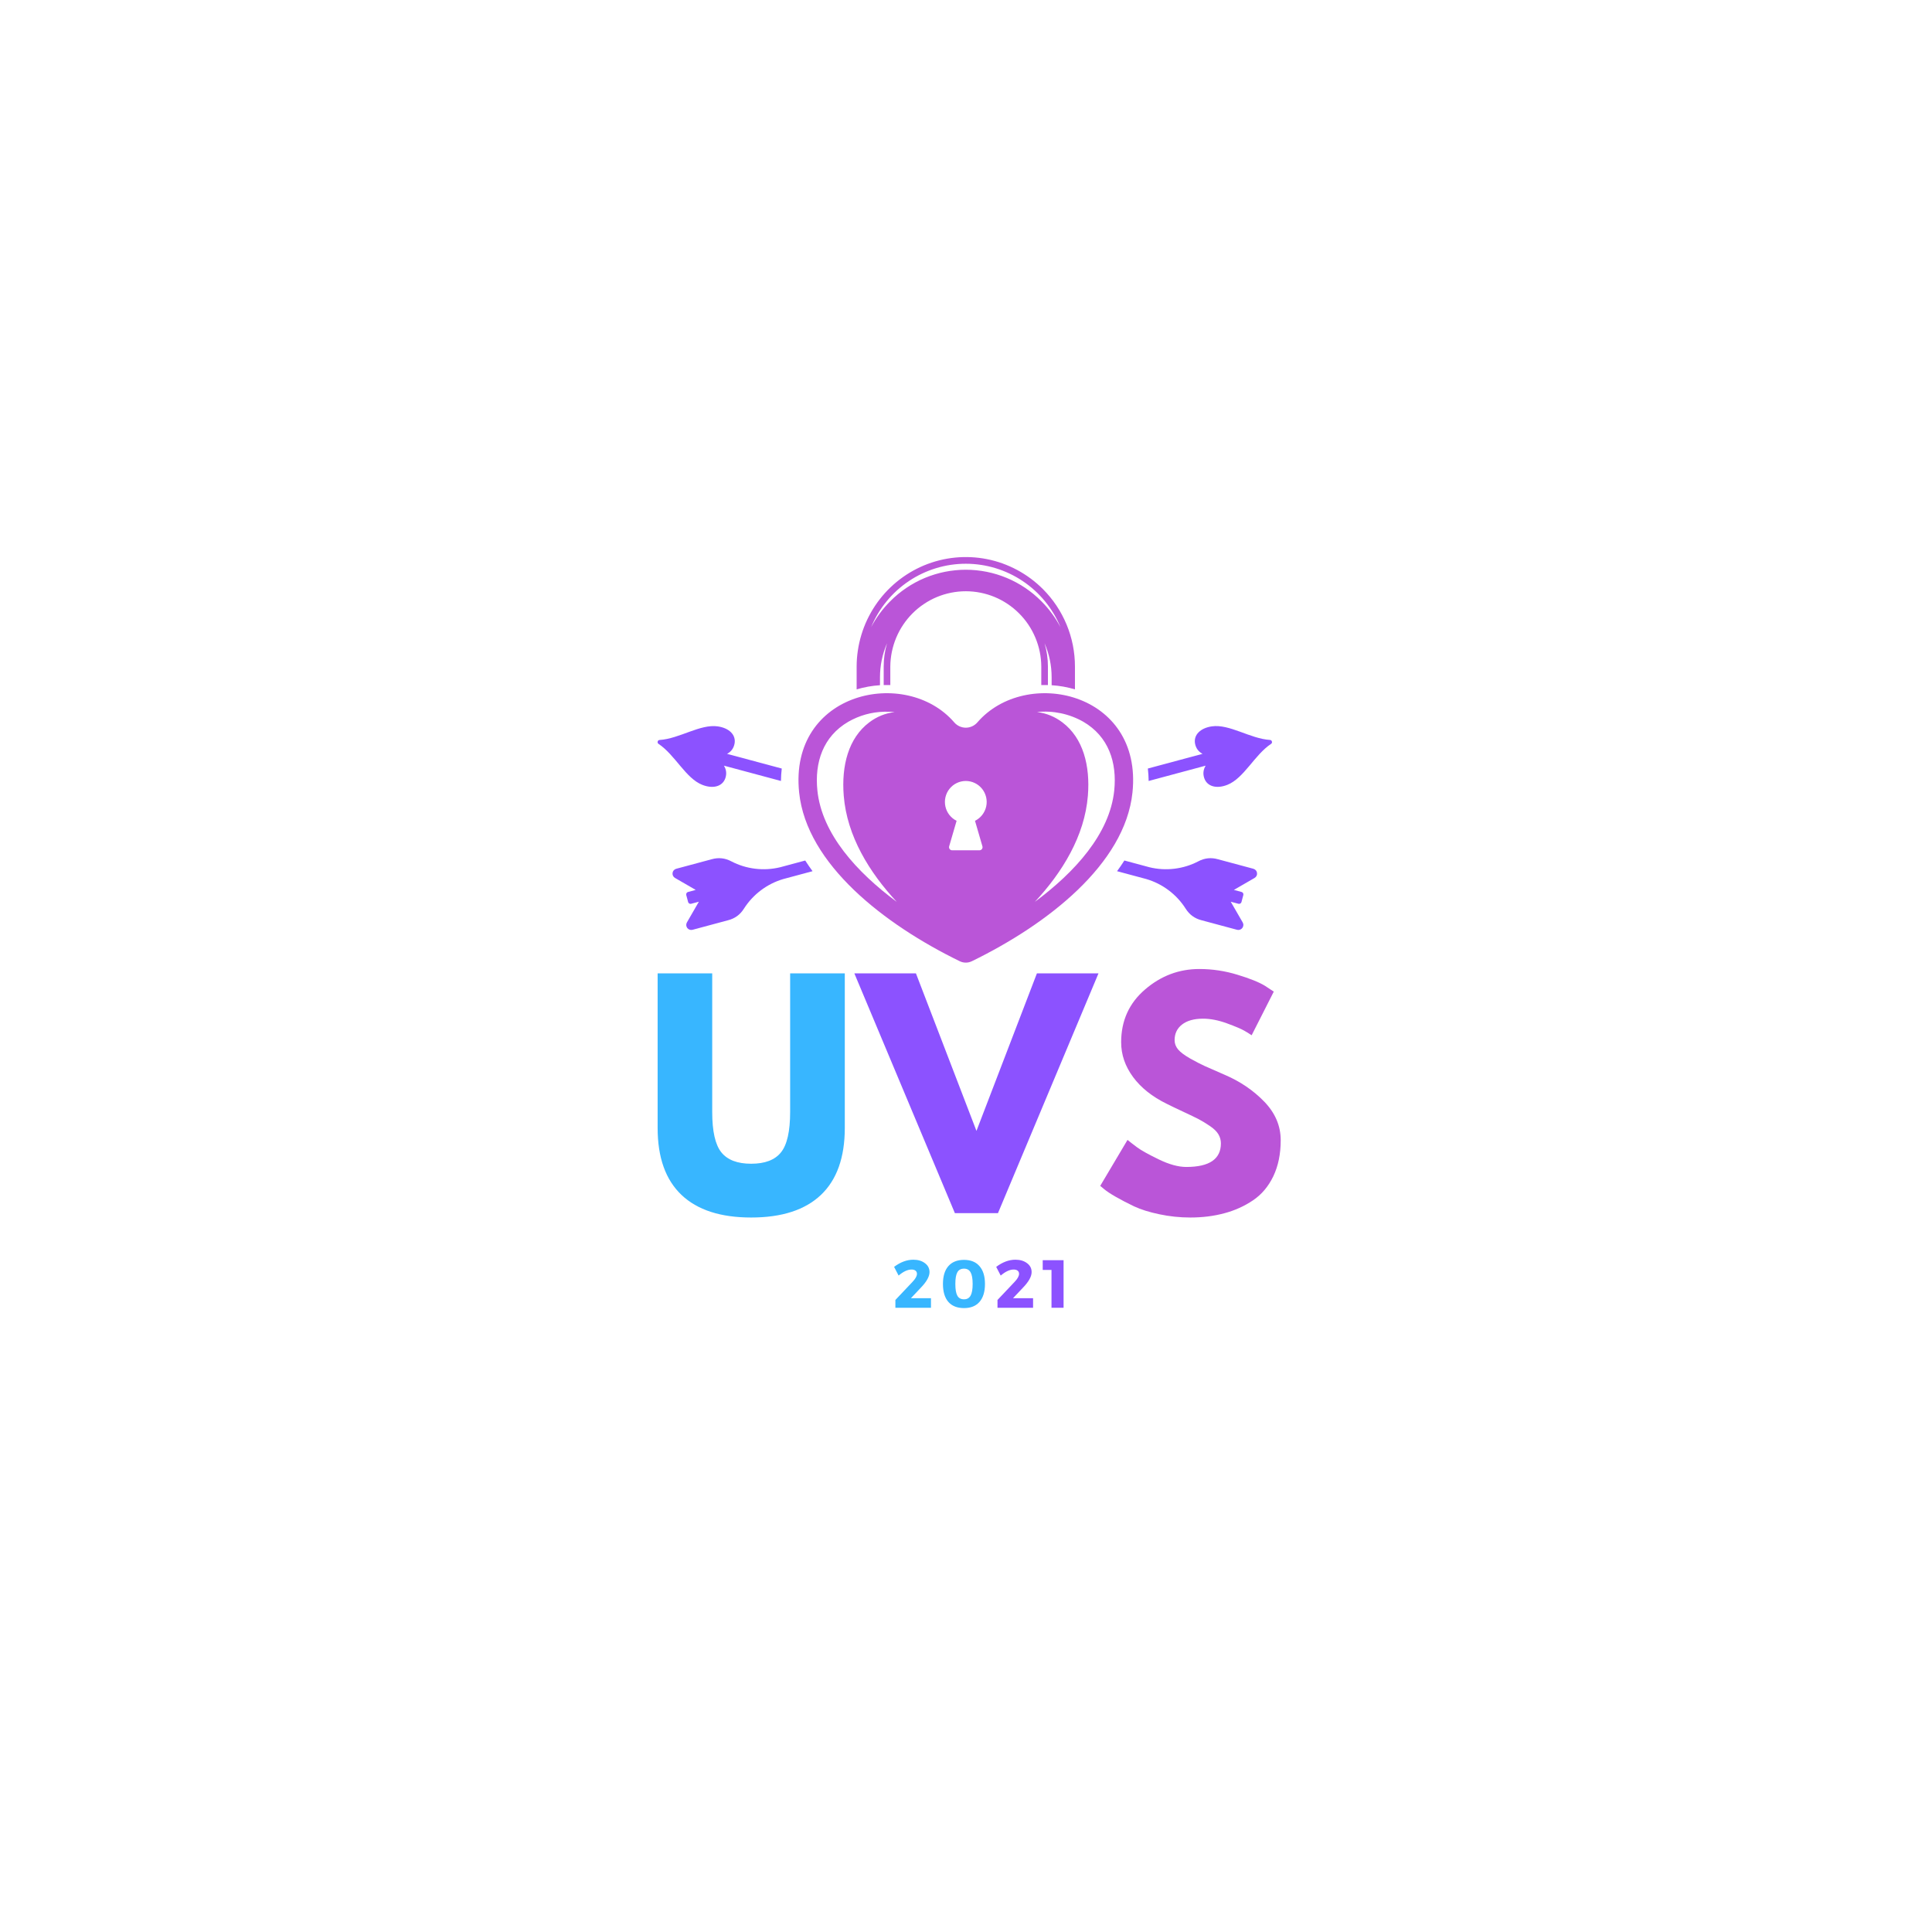 <?xml version="1.0" encoding="UTF-8"?>
<svg xmlns="http://www.w3.org/2000/svg" xmlns:xlink="http://www.w3.org/1999/xlink" width="375pt" height="375pt" viewBox="0 0 375 375" version="1.2">
<defs>
<g>
<symbol overflow="visible" id="glyph0-0">
<path style="stroke:none;" d=""/>
</symbol>
<symbol overflow="visible" id="glyph0-1">
<path style="stroke:none;" d="M 39.156 -46.547 L 39.156 -16.531 C 39.156 -10.812 37.613 -6.484 34.531 -3.547 C 31.445 -0.617 26.93 0.844 20.984 0.844 C 15.047 0.844 10.535 -0.617 7.453 -3.547 C 4.367 -6.484 2.828 -10.812 2.828 -16.531 L 2.828 -46.547 L 13.422 -46.547 L 13.422 -19.641 C 13.422 -15.879 14.016 -13.266 15.203 -11.797 C 16.391 -10.328 18.316 -9.594 20.984 -9.594 C 23.66 -9.594 25.586 -10.328 26.766 -11.797 C 27.953 -13.266 28.547 -15.879 28.547 -19.641 L 28.547 -46.547 Z M 39.156 -46.547 "/>
</symbol>
<symbol overflow="visible" id="glyph0-2">
<path style="stroke:none;" d="M 17.938 0 L -1.578 -46.547 L 10.375 -46.547 L 22.125 -15.969 L 33.859 -46.547 L 45.812 -46.547 L 26.297 0 Z M 17.938 0 "/>
</symbol>
<symbol overflow="visible" id="glyph0-3">
<path style="stroke:none;" d="M 20.531 -47.391 C 23.051 -47.391 25.516 -47.02 27.922 -46.281 C 30.336 -45.551 32.125 -44.832 33.281 -44.125 L 34.984 -43 L 30.688 -34.531 C 30.352 -34.758 29.883 -35.051 29.281 -35.406 C 28.676 -35.758 27.547 -36.238 25.891 -36.844 C 24.242 -37.445 22.703 -37.75 21.266 -37.75 C 19.504 -37.75 18.141 -37.367 17.172 -36.609 C 16.211 -35.859 15.734 -34.848 15.734 -33.578 C 15.734 -32.93 15.957 -32.332 16.406 -31.781 C 16.863 -31.238 17.641 -30.656 18.734 -30.031 C 19.828 -29.414 20.785 -28.922 21.609 -28.547 C 22.43 -28.172 23.711 -27.609 25.453 -26.859 C 28.453 -25.578 31.016 -23.836 33.141 -21.641 C 35.266 -19.441 36.328 -16.945 36.328 -14.156 C 36.328 -11.488 35.848 -9.156 34.891 -7.156 C 33.93 -5.164 32.613 -3.609 30.938 -2.484 C 29.27 -1.359 27.422 -0.523 25.391 0.016 C 23.359 0.566 21.156 0.844 18.781 0.844 C 16.75 0.844 14.754 0.633 12.797 0.219 C 10.848 -0.188 9.211 -0.695 7.891 -1.312 C 6.578 -1.938 5.395 -2.551 4.344 -3.156 C 3.289 -3.758 2.52 -4.27 2.031 -4.688 L 1.297 -5.297 L 6.594 -14.219 C 7.051 -13.844 7.672 -13.363 8.453 -12.781 C 9.242 -12.195 10.645 -11.414 12.656 -10.438 C 14.676 -9.457 16.457 -8.969 18 -8.969 C 22.477 -8.969 24.719 -10.492 24.719 -13.547 C 24.719 -14.18 24.555 -14.77 24.234 -15.312 C 23.91 -15.863 23.344 -16.41 22.531 -16.953 C 21.727 -17.492 21.016 -17.926 20.391 -18.25 C 19.773 -18.57 18.758 -19.062 17.344 -19.719 C 15.938 -20.375 14.895 -20.875 14.219 -21.219 C 11.395 -22.602 9.211 -24.336 7.672 -26.422 C 6.129 -28.516 5.359 -30.766 5.359 -33.172 C 5.359 -37.348 6.898 -40.758 9.984 -43.406 C 13.066 -46.062 16.582 -47.391 20.531 -47.391 Z M 20.531 -47.391 "/>
</symbol>
<symbol overflow="visible" id="glyph1-0">
<path style="stroke:none;" d="M 0 0 L 0 -9.219 L 6.594 -9.219 L 6.594 0 Z M 3.297 -5.203 L 5.531 -8.562 L 1.047 -8.562 Z M 3.688 -4.609 L 5.922 -1.25 L 5.922 -7.969 Z M 1.047 -0.656 L 5.531 -0.656 L 3.297 -4.016 Z M 0.656 -7.969 L 0.656 -1.25 L 2.891 -4.609 Z M 0.656 -7.969 "/>
</symbol>
<symbol overflow="visible" id="glyph1-1">
<path style="stroke:none;" d="M 4.031 -9.328 C 4.945 -9.328 5.695 -9.102 6.281 -8.656 C 6.875 -8.219 7.172 -7.641 7.172 -6.922 C 7.172 -6.055 6.594 -5.031 5.438 -3.844 L 3.562 -1.859 L 7.453 -1.859 L 7.453 0 L 0.547 0 L 0.547 -1.516 L 3.844 -5 C 4.438 -5.613 4.734 -6.145 4.734 -6.594 C 4.734 -6.852 4.641 -7.055 4.453 -7.203 C 4.266 -7.348 4.008 -7.422 3.688 -7.422 C 2.926 -7.422 2.086 -7.031 1.172 -6.25 L 0.297 -7.938 C 1.523 -8.863 2.77 -9.328 4.031 -9.328 Z M 4.031 -9.328 "/>
</symbol>
<symbol overflow="visible" id="glyph1-2">
<path style="stroke:none;" d="M 4.641 -9.297 C 5.941 -9.297 6.941 -8.891 7.641 -8.078 C 8.348 -7.273 8.703 -6.125 8.703 -4.625 C 8.703 -3.113 8.348 -1.953 7.641 -1.141 C 6.941 -0.336 5.941 0.062 4.641 0.062 C 3.316 0.062 2.301 -0.336 1.594 -1.141 C 0.895 -1.953 0.547 -3.113 0.547 -4.625 C 0.547 -6.125 0.895 -7.273 1.594 -8.078 C 2.301 -8.891 3.316 -9.297 4.641 -9.297 Z M 4.641 -7.594 C 4.035 -7.594 3.602 -7.359 3.344 -6.891 C 3.082 -6.43 2.953 -5.676 2.953 -4.625 C 2.953 -3.57 3.082 -2.812 3.344 -2.344 C 3.602 -1.875 4.035 -1.641 4.641 -1.641 C 5.211 -1.641 5.633 -1.875 5.906 -2.344 C 6.176 -2.82 6.312 -3.582 6.312 -4.625 C 6.312 -5.664 6.176 -6.422 5.906 -6.891 C 5.633 -7.359 5.211 -7.594 4.641 -7.594 Z M 4.641 -7.594 "/>
</symbol>
<symbol overflow="visible" id="glyph1-3">
<path style="stroke:none;" d="M 4.141 0 L 1.797 0 L 1.797 -7.344 L 0.094 -7.344 L 0.094 -9.234 L 4.141 -9.234 Z M 4.141 0 "/>
</symbol>
</g>
<clipPath id="clip1">
  <path d="M 127.645 140.844 L 246.895 140.844 L 246.895 180.594 L 127.645 180.594 Z M 127.645 140.844 "/>
</clipPath>
<clipPath id="clip2">
  <path d="M 166 108.094 L 209 108.094 L 209 134 L 166 134 Z M 166 108.094 "/>
</clipPath>
<clipPath id="clip3">
  <path d="M 154.836 134 L 220 134 L 220 186.844 L 154.836 186.844 Z M 154.836 134 "/>
</clipPath>
</defs>
<g id="surface1">
<g clip-path="url(#clip1)" clip-rule="nonzero">
<path style=" stroke:none;fill-rule:evenodd;fill:rgb(54.9%,32.159%,100%);fill-opacity:1;" d="M 151.43 168.332 C 149.832 168.719 148.215 168.816 146.582 168.617 C 144.945 168.418 143.398 167.941 141.938 167.18 C 140.727 166.539 139.461 166.406 138.145 166.777 L 131.254 168.629 C 131.062 168.68 130.906 168.777 130.773 168.926 C 130.645 169.074 130.566 169.246 130.543 169.441 C 130.516 169.637 130.547 169.824 130.633 170 C 130.723 170.176 130.852 170.312 131.02 170.41 L 135.035 172.73 L 133.543 173.133 C 133.414 173.168 133.316 173.242 133.25 173.359 C 133.184 173.477 133.168 173.598 133.199 173.727 L 133.383 174.402 L 133.562 175.082 C 133.598 175.211 133.672 175.309 133.789 175.375 C 133.902 175.441 134.023 175.457 134.152 175.422 L 135.648 175.023 L 133.328 179.043 C 133.23 179.215 133.188 179.398 133.199 179.594 C 133.215 179.789 133.281 179.969 133.398 180.125 C 133.52 180.281 133.672 180.391 133.859 180.453 C 134.043 180.516 134.23 180.523 134.422 180.473 L 141.312 178.621 C 142.641 178.285 143.668 177.535 144.395 176.371 C 145.281 174.984 146.383 173.793 147.699 172.801 C 149.016 171.812 150.461 171.086 152.043 170.621 L 157.715 169.098 C 157.219 168.418 156.742 167.727 156.293 167.027 Z M 136.297 152.332 C 138.352 153.152 140.23 152.699 140.797 151.02 C 141.074 150.172 140.98 149.371 140.512 148.613 L 151.582 151.586 C 151.594 150.777 151.645 149.973 151.738 149.172 L 141.125 146.324 C 141.906 145.902 142.391 145.254 142.57 144.379 C 142.918 142.641 141.52 141.312 139.328 140.992 C 135.902 140.488 131.902 143.379 128.02 143.629 C 127.828 143.645 127.707 143.75 127.656 143.934 C 127.605 144.121 127.66 144.273 127.82 144.383 C 131.055 146.547 133.078 151.051 136.297 152.332 Z M 243.285 168.629 L 236.391 166.777 C 235.074 166.406 233.809 166.539 232.598 167.18 C 231.137 167.941 229.59 168.418 227.957 168.617 C 226.32 168.816 224.703 168.719 223.105 168.332 L 218.242 167.023 C 217.793 167.727 217.32 168.418 216.82 169.098 L 222.492 170.621 C 224.074 171.086 225.52 171.812 226.836 172.801 C 228.152 173.793 229.254 174.984 230.137 176.371 C 230.867 177.535 231.895 178.285 233.223 178.621 L 240.113 180.473 C 240.301 180.523 240.492 180.516 240.676 180.453 C 240.863 180.387 241.016 180.277 241.133 180.121 C 241.254 179.965 241.32 179.789 241.332 179.594 C 241.348 179.398 241.305 179.215 241.207 179.043 L 238.887 175.023 L 240.379 175.422 C 240.508 175.457 240.629 175.438 240.746 175.371 C 240.859 175.305 240.934 175.207 240.969 175.082 L 241.148 174.402 L 241.328 173.727 C 241.363 173.598 241.348 173.477 241.281 173.359 C 241.215 173.242 241.117 173.168 240.988 173.133 L 239.496 172.73 L 243.512 170.41 C 243.68 170.312 243.809 170.176 243.895 170 C 243.984 169.824 244.012 169.637 243.988 169.441 C 243.961 169.246 243.887 169.074 243.754 168.926 C 243.625 168.781 243.469 168.68 243.277 168.629 Z M 246.512 143.625 C 242.629 143.375 238.633 140.484 235.203 140.988 C 233.016 141.309 231.617 142.641 231.965 144.379 C 232.145 145.25 232.625 145.898 233.41 146.32 L 222.797 149.172 C 222.891 149.973 222.941 150.777 222.953 151.586 L 234.02 148.613 C 233.555 149.371 233.461 150.172 233.738 151.02 C 234.305 152.699 236.18 153.152 238.238 152.332 C 241.457 151.051 243.48 146.543 246.715 144.383 C 246.875 144.273 246.926 144.121 246.879 143.938 C 246.828 143.75 246.707 143.645 246.516 143.629 Z M 246.512 143.625 "/>
</g>
<g clip-path="url(#clip2)" clip-rule="nonzero">
<path style=" stroke:none;fill-rule:evenodd;fill:rgb(72.939%,33.33%,84.709%);fill-opacity:1;" d="M 202.43 114.344 C 201.691 113.605 200.906 112.926 200.07 112.305 C 199.23 111.68 198.355 111.125 197.438 110.633 C 196.52 110.141 195.57 109.719 194.59 109.363 C 193.609 109.012 192.609 108.734 191.586 108.531 C 190.566 108.328 189.535 108.199 188.496 108.148 C 187.457 108.098 186.418 108.125 185.383 108.227 C 184.348 108.328 183.324 108.508 182.316 108.762 C 181.305 109.016 180.32 109.344 179.359 109.742 C 178.398 110.145 177.469 110.613 176.578 111.148 C 175.684 111.688 174.836 112.289 174.031 112.949 C 173.227 113.613 172.473 114.332 171.773 115.105 C 171.074 115.883 170.434 116.703 169.855 117.57 C 169.277 118.441 168.766 119.348 168.316 120.293 C 167.871 121.238 167.496 122.211 167.195 123.211 C 166.891 124.211 166.66 125.23 166.508 126.266 C 166.352 127.297 166.273 128.34 166.273 129.387 L 166.273 133.805 C 167.754 133.367 169.266 133.098 170.805 133 L 170.805 131.484 C 170.805 129.18 171.262 126.969 172.176 124.855 C 171.738 126.332 171.523 127.844 171.523 129.383 L 171.523 132.965 C 171.953 132.953 172.383 132.953 172.809 132.965 L 172.809 129.383 C 172.816 128.422 172.914 127.469 173.109 126.523 C 173.301 125.582 173.582 124.668 173.953 123.781 C 174.324 122.891 174.777 122.051 175.316 121.25 C 175.852 120.453 176.457 119.715 177.137 119.039 C 177.816 118.359 178.555 117.754 179.355 117.223 C 180.152 116.688 180.992 116.238 181.879 115.871 C 182.766 115.504 183.676 115.23 184.617 115.043 C 185.555 114.855 186.504 114.762 187.461 114.762 C 188.418 114.762 189.367 114.855 190.309 115.043 C 191.246 115.23 192.16 115.504 193.047 115.871 C 193.93 116.238 194.773 116.688 195.57 117.223 C 196.367 117.754 197.105 118.359 197.785 119.039 C 198.465 119.715 199.074 120.453 199.609 121.25 C 200.145 122.051 200.598 122.891 200.969 123.781 C 201.34 124.668 201.625 125.582 201.816 126.523 C 202.008 127.469 202.109 128.422 202.113 129.383 L 202.113 132.965 C 202.543 132.953 202.973 132.953 203.402 132.965 L 203.402 129.383 C 203.402 127.844 203.184 126.332 202.746 124.855 C 203.664 126.969 204.121 129.176 204.121 131.484 L 204.121 133 C 205.66 133.098 207.168 133.367 208.648 133.805 L 208.648 129.387 C 208.648 127.988 208.512 126.602 208.242 125.234 C 207.969 123.863 207.566 122.531 207.031 121.242 C 206.496 119.949 205.844 118.727 205.07 117.566 C 204.293 116.402 203.414 115.332 202.43 114.344 Z M 202.152 116.723 C 201.672 116.238 201.168 115.777 200.645 115.34 C 200.117 114.906 199.574 114.5 199.008 114.117 C 198.441 113.734 197.859 113.383 197.258 113.059 C 196.66 112.734 196.047 112.441 195.418 112.18 C 194.789 111.918 194.148 111.688 193.496 111.488 C 192.844 111.289 192.188 111.121 191.52 110.988 C 190.852 110.855 190.18 110.754 189.5 110.688 C 188.824 110.617 188.145 110.586 187.461 110.586 C 186.781 110.586 186.102 110.617 185.426 110.688 C 184.746 110.754 184.074 110.855 183.406 110.988 C 182.738 111.121 182.082 111.289 181.43 111.488 C 180.777 111.688 180.137 111.918 179.508 112.18 C 178.879 112.441 178.266 112.734 177.664 113.059 C 177.066 113.383 176.484 113.734 175.918 114.117 C 175.352 114.5 174.809 114.906 174.281 115.34 C 173.758 115.777 173.254 116.238 172.773 116.723 C 171.297 118.207 170.07 119.875 169.086 121.727 C 169.465 120.82 169.902 119.945 170.406 119.105 C 170.91 118.266 171.473 117.465 172.098 116.707 C 172.719 115.949 173.391 115.242 174.113 114.582 C 174.84 113.926 175.609 113.324 176.422 112.781 C 177.234 112.234 178.082 111.754 178.969 111.336 C 179.852 110.918 180.758 110.566 181.695 110.281 C 182.629 109.996 183.582 109.781 184.547 109.637 C 185.512 109.496 186.484 109.422 187.461 109.422 C 188.438 109.422 189.41 109.496 190.375 109.637 C 191.344 109.781 192.293 109.996 193.23 110.281 C 194.164 110.566 195.074 110.918 195.957 111.336 C 196.84 111.754 197.688 112.234 198.5 112.781 C 199.312 113.324 200.082 113.926 200.809 114.582 C 201.535 115.242 202.207 115.949 202.828 116.707 C 203.449 117.465 204.012 118.266 204.516 119.105 C 205.02 119.945 205.461 120.82 205.836 121.727 C 204.855 119.875 203.629 118.207 202.152 116.723 Z M 202.152 116.723 "/>
</g>
<g clip-path="url(#clip3)" clip-rule="nonzero">
<path style=" stroke:none;fill-rule:evenodd;fill:rgb(72.939%,33.33%,84.709%);fill-opacity:1;" d="M 189.707 140.215 C 189.57 140.375 189.414 140.52 189.242 140.648 C 189.074 140.777 188.891 140.887 188.699 140.973 C 188.504 141.062 188.301 141.129 188.094 141.176 C 187.887 141.223 187.676 141.242 187.461 141.246 C 187.25 141.242 187.039 141.223 186.832 141.176 C 186.621 141.129 186.422 141.062 186.227 140.973 C 186.035 140.887 185.852 140.777 185.684 140.648 C 185.512 140.52 185.355 140.375 185.219 140.215 C 175.844 129.34 153.074 134.258 155.113 153.828 C 156.562 167.762 171.68 179.445 186.25 186.555 C 186.633 186.746 187.035 186.844 187.461 186.844 C 187.887 186.844 188.289 186.746 188.672 186.555 C 203.246 179.445 218.355 167.762 219.812 153.828 C 221.852 134.258 199.082 129.34 189.707 140.215 Z M 158.656 153.457 C 158.086 147.98 159.754 142.949 164.66 140.09 C 166.812 138.863 169.129 138.215 171.605 138.145 C 172.293 138.125 172.977 138.145 173.66 138.211 C 171.828 138.434 170.18 139.105 168.707 140.223 C 164.676 143.266 163.301 148.629 163.77 154.461 C 164.398 162.285 168.727 169.312 174.062 175.051 C 166.301 169.293 159.535 161.867 158.656 153.457 Z M 190.688 164.273 C 190.715 164.363 190.719 164.457 190.703 164.547 C 190.684 164.641 190.648 164.723 190.594 164.801 C 190.535 164.875 190.469 164.934 190.383 164.977 C 190.301 165.02 190.211 165.039 190.117 165.039 L 184.801 165.039 C 184.707 165.039 184.621 165.02 184.535 164.977 C 184.453 164.934 184.383 164.875 184.328 164.801 C 184.27 164.727 184.234 164.641 184.219 164.547 C 184.203 164.457 184.207 164.363 184.23 164.273 L 185.676 159.316 C 185.402 159.184 185.148 159.02 184.91 158.828 C 184.676 158.637 184.465 158.418 184.277 158.18 C 184.086 157.941 183.93 157.684 183.797 157.406 C 183.668 157.129 183.57 156.844 183.504 156.547 C 183.438 156.25 183.406 155.945 183.406 155.641 C 183.406 155.336 183.441 155.035 183.512 154.738 C 183.582 154.441 183.68 154.156 183.812 153.879 C 183.945 153.605 184.105 153.348 184.297 153.113 C 184.488 152.875 184.699 152.66 184.938 152.469 C 185.176 152.281 185.434 152.117 185.707 151.988 C 185.98 151.855 186.266 151.754 186.562 151.688 C 186.855 151.621 187.156 151.586 187.461 151.586 C 187.766 151.586 188.062 151.621 188.359 151.688 C 188.656 151.754 188.941 151.855 189.215 151.988 C 189.488 152.117 189.742 152.281 189.98 152.469 C 190.219 152.66 190.434 152.875 190.625 153.113 C 190.812 153.348 190.973 153.605 191.105 153.879 C 191.238 154.156 191.34 154.441 191.41 154.738 C 191.477 155.035 191.512 155.336 191.516 155.641 C 191.516 155.945 191.484 156.25 191.418 156.547 C 191.352 156.844 191.254 157.129 191.121 157.406 C 190.992 157.684 190.832 157.941 190.645 158.18 C 190.457 158.418 190.246 158.637 190.008 158.828 C 189.773 159.02 189.52 159.184 189.246 159.316 Z M 216.27 153.457 C 215.391 161.863 208.625 169.293 200.867 175.047 C 206.203 169.309 210.527 162.281 211.156 154.457 C 211.625 148.625 210.25 143.262 206.219 140.219 C 204.754 139.105 203.109 138.434 201.285 138.203 C 202.844 138.043 204.391 138.125 205.922 138.445 C 207.457 138.77 208.906 139.316 210.27 140.09 C 215.172 142.949 216.84 147.98 216.27 153.457 Z M 216.27 153.457 "/>
</g>
<g style="fill:rgb(21.959%,71.37%,100%);fill-opacity:1;">
  <use xlink:href="#glyph0-1" x="124.818" y="235.475"/>
</g>
<g style="fill:rgb(54.9%,32.159%,100%);fill-opacity:1;">
  <use xlink:href="#glyph0-2" x="167.406" y="235.475"/>
</g>
<g style="fill:rgb(72.939%,33.33%,84.709%);fill-opacity:1;">
  <use xlink:href="#glyph0-3" x="212.256" y="235.475"/>
</g>
<g style="fill:rgb(21.959%,71.37%,100%);fill-opacity:1;">
  <use xlink:href="#glyph1-1" x="173.247" y="253.837"/>
</g>
<g style="fill:rgb(21.959%,71.37%,100%);fill-opacity:1;">
  <use xlink:href="#glyph1-2" x="182.479" y="253.837"/>
</g>
<g style="fill:rgb(54.9%,32.159%,100%);fill-opacity:1;">
  <use xlink:href="#glyph1-1" x="193.066" y="253.837"/>
</g>
<g style="fill:rgb(54.9%,32.159%,100%);fill-opacity:1;">
  <use xlink:href="#glyph1-3" x="202.298" y="253.837"/>
</g>
</g>
</svg>

